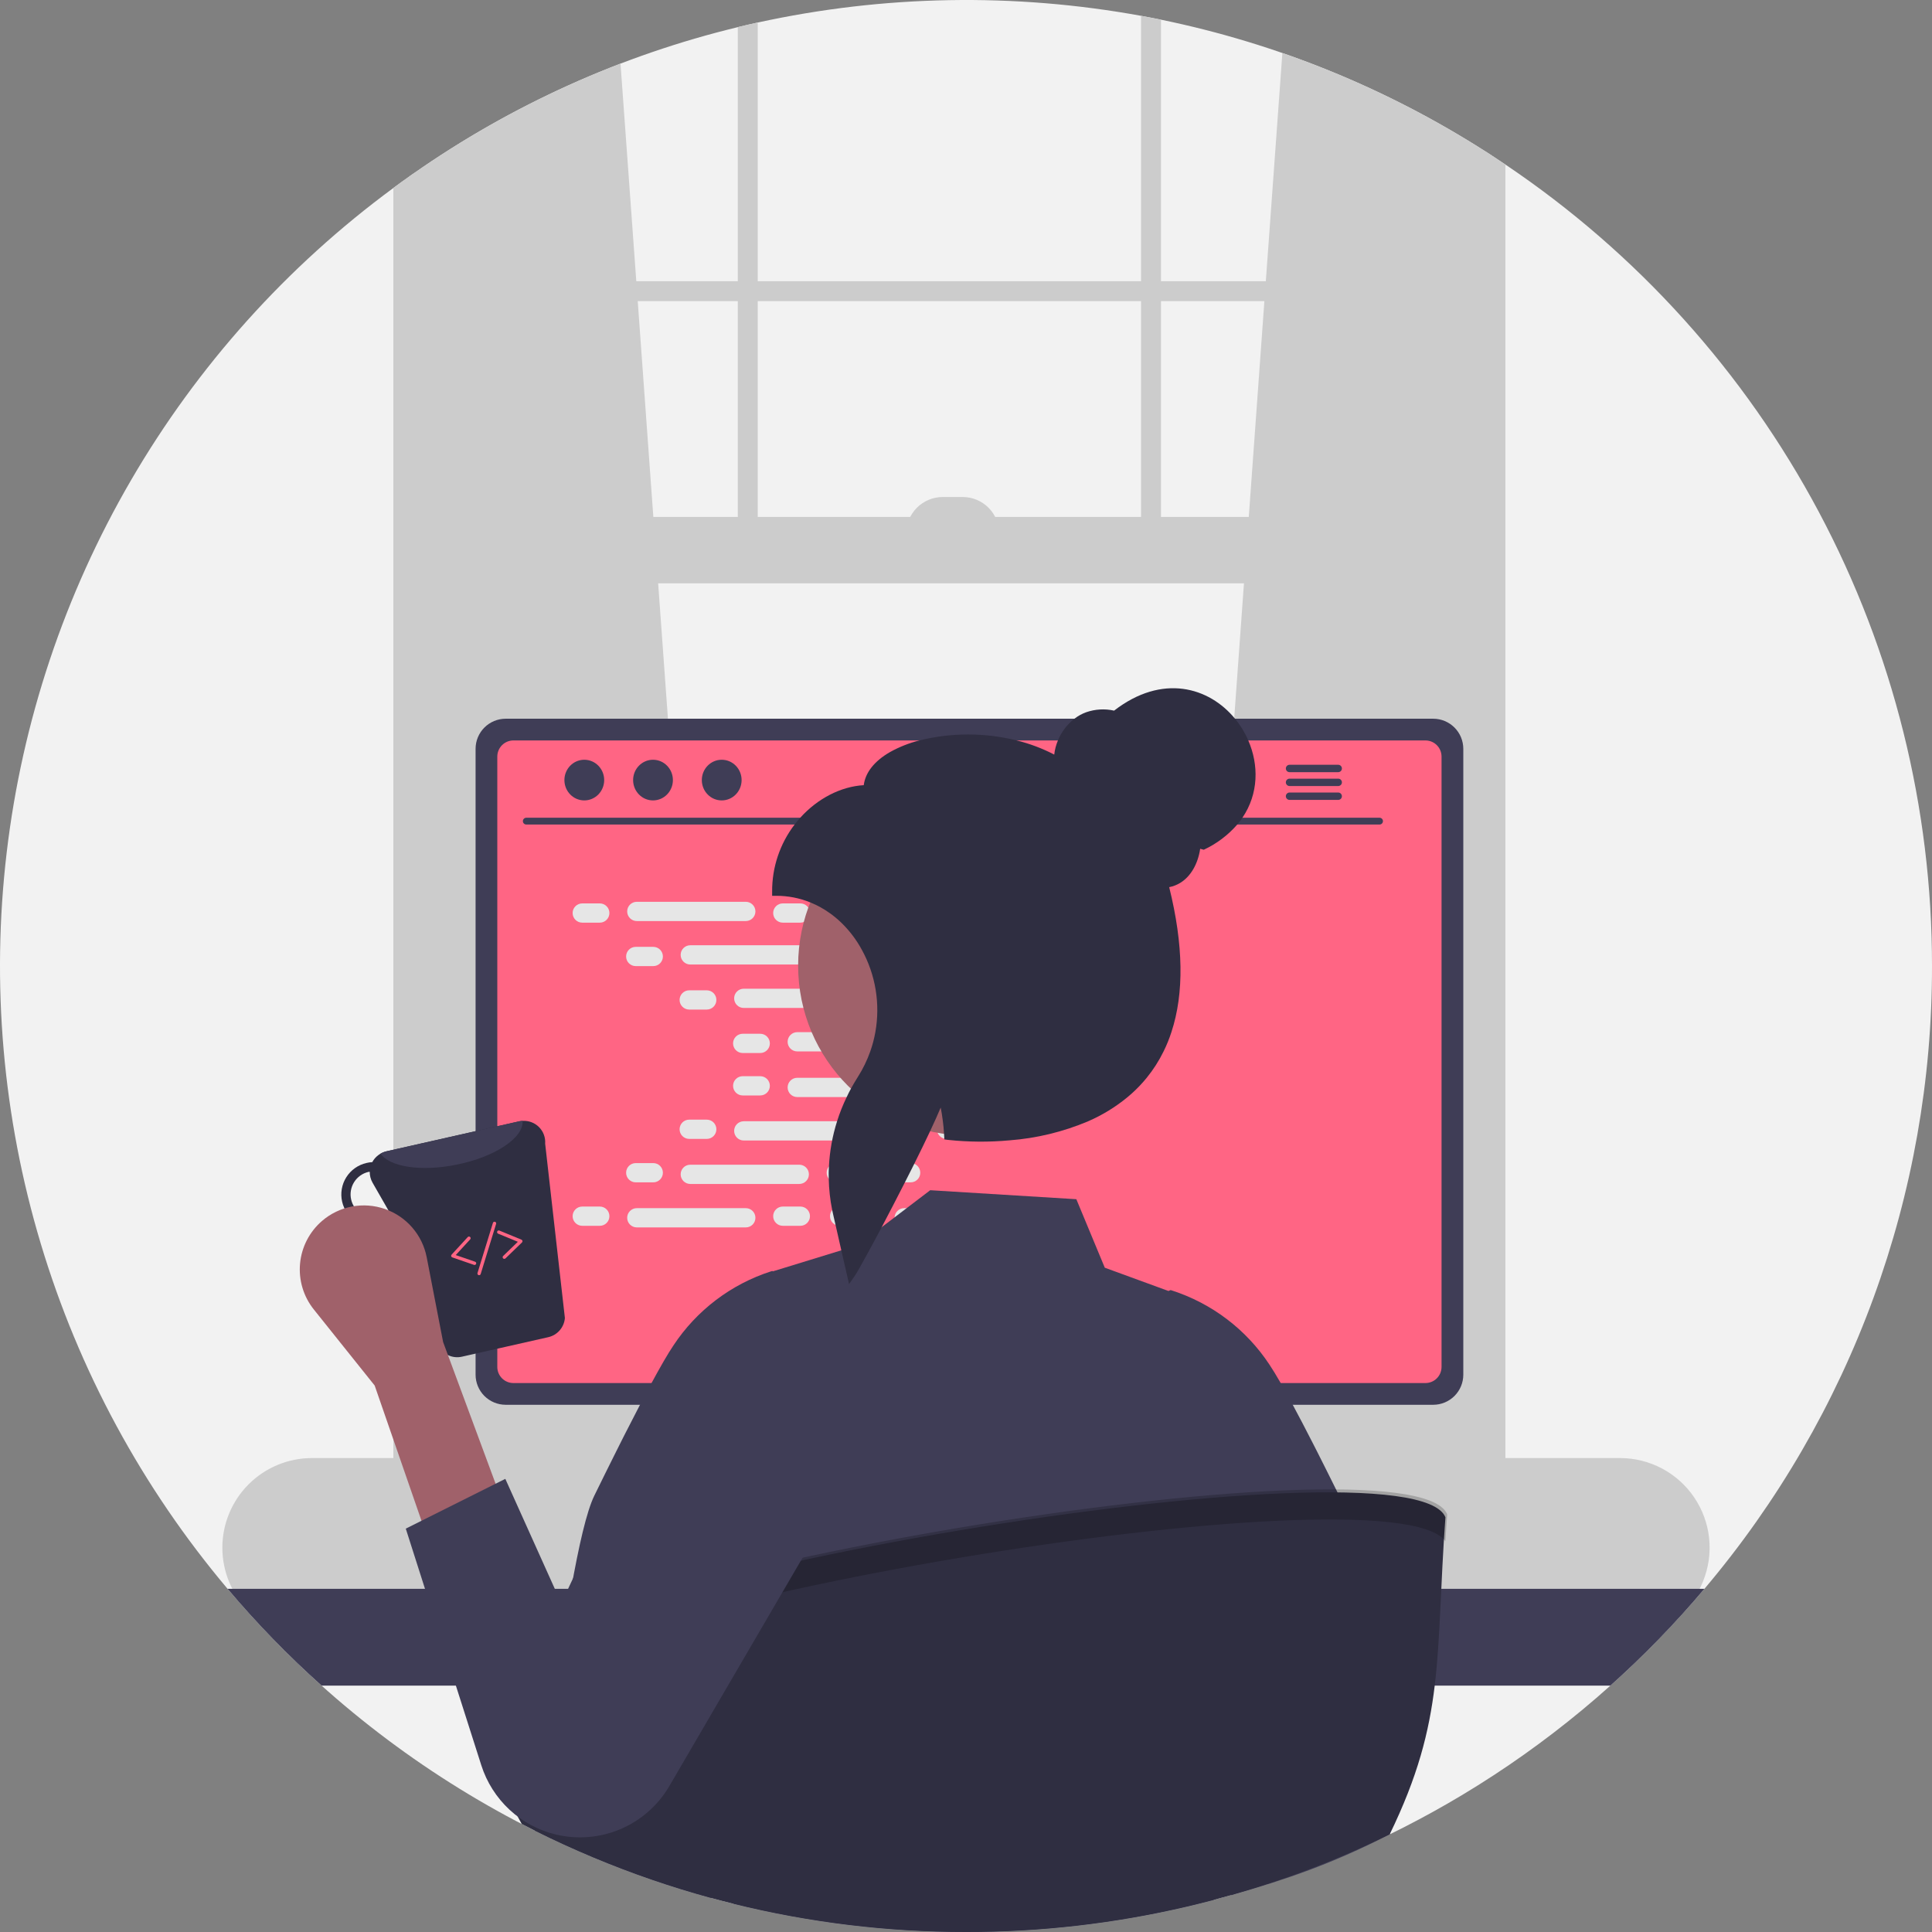 <svg width="507" height="507" viewBox="0 0 507 507" fill="none" xmlns="http://www.w3.org/2000/svg">
<rect x="0" y="0" width="507" height="507" fill="#808080" stroke="none"/>
<g clip-path="url(#clip0_268_621)">
<path d="M507 253.5C507.088 313.339 485.922 371.265 447.274 416.951C445.87 418.617 444.441 420.257 442.985 421.889C425.849 441.16 405.889 457.719 383.785 471.001C378.715 474.045 373.534 476.913 368.242 479.606C367.707 479.878 367.163 480.15 366.628 480.413C365.987 480.738 365.338 481.054 364.689 481.369C351.297 487.924 337.348 493.273 323.006 497.351C321.515 497.772 320.021 498.182 318.524 498.579C299.658 503.571 280.279 506.364 260.772 506.904C259.754 506.93 258.754 506.948 257.789 506.965C257.447 506.974 257.114 506.983 256.781 506.983C255.684 506.991 254.596 507 253.5 507C232.943 507.015 212.46 504.532 192.502 499.606C190.502 499.114 188.511 498.597 186.529 498.053C176.087 495.202 165.84 491.677 155.854 487.501C150.591 485.308 145.422 482.942 140.346 480.405C139.197 479.826 138.048 479.247 136.916 478.65C136.434 478.413 135.96 478.159 135.486 477.913C108.433 463.635 84.173 444.6 63.866 421.722C62.463 420.152 61.086 418.556 59.726 416.951C37.352 390.423 20.662 359.584 10.691 326.344C0.719 293.104 -2.322 258.171 1.756 223.708C5.834 189.245 16.944 155.987 34.398 125.992C51.851 95.997 75.277 69.905 103.224 49.332C104.663 48.27 106.11 47.218 107.575 46.191C107.865 45.99 108.154 45.788 108.444 45.586C134.182 27.557 163.072 14.511 193.616 7.123C195.353 6.693 197.09 6.289 198.844 5.912C231.928 -1.325 266.12 -1.924 299.437 4.149C301.183 4.474 302.928 4.807 304.665 5.166C334.936 11.376 363.807 23.099 389.837 39.753C390.416 40.121 390.995 40.49 391.574 40.876C392.741 41.63 393.907 42.402 395.056 43.183C429.538 66.365 457.786 97.675 477.308 134.353C496.831 171.032 507.028 211.95 507 253.5Z" fill="#F2F2F2"/>
<path d="M189.467 384.645L108.444 391.837L107.575 391.916V46.191C107.865 45.99 108.154 45.788 108.444 45.586C125.33 33.775 143.596 24.072 162.836 16.692L166.977 73.796L167.354 79.024L171.45 135.653L172.713 153.074L189.318 382.627L189.467 384.645Z" fill="#CCCCCC"/>
<path d="M389.837 39.753C390.416 40.121 390.995 40.49 391.574 40.876V391.916L389.837 391.758L309.691 384.645L309.84 382.627L326.445 153.074L327.708 135.653L331.804 79.023L332.182 73.796L336.523 13.912C355.248 20.402 373.142 29.076 389.837 39.753Z" fill="#CCCCCC"/>
<path d="M389.837 39.753V396.706C389.837 403.556 385.118 409.126 379.311 409.126H118.97C114.163 409.126 110.084 405.302 108.847 400.083C108.577 398.977 108.442 397.843 108.444 396.706V45.586C108.154 45.788 107.865 45.99 107.575 46.191C106.11 47.218 104.663 48.27 103.224 49.332V396.706C103.147 401.909 105.09 406.94 108.645 410.74C110.51 412.693 112.868 414.106 115.47 414.828C116.61 415.138 117.787 415.294 118.97 415.293H379.311C380.496 415.294 381.676 415.137 382.82 414.828C389.82 412.942 395.056 405.539 395.056 396.706V43.183C393.907 42.402 392.741 41.63 391.574 40.876C390.995 40.49 390.416 40.121 389.837 39.753Z" fill="#CCCCCC"/>
<path d="M392.449 73.799H105.834V79.026H392.449V73.799Z" fill="#CCCCCC"/>
<path d="M193.616 7.123C195.353 6.693 197.09 6.289 198.844 5.912V147.846H193.616V7.123Z" fill="#CCCCCC"/>
<path d="M299.437 4.149C301.183 4.473 302.928 4.807 304.665 5.166V147.846H299.437V4.149Z" fill="#CCCCCC"/>
<path d="M425.117 382.627H81.874C75.635 382.627 69.651 385.106 65.239 389.518C60.827 393.93 58.349 399.913 58.349 406.153C58.349 412.392 60.827 418.376 65.239 422.788C69.651 427.2 75.635 429.678 81.874 429.678H425.117C428.458 429.679 431.76 428.966 434.804 427.588C437.848 426.21 440.562 424.198 442.765 421.687C443.763 420.552 444.65 419.324 445.414 418.021C446.006 417.021 446.52 415.977 446.949 414.898C448.382 411.329 448.918 407.463 448.509 403.639C448.1 399.815 446.76 396.149 444.604 392.964C442.449 389.778 439.546 387.17 436.148 385.368C432.751 383.566 428.963 382.625 425.117 382.627Z" fill="#CCCCCC"/>
<path d="M392.449 135.652H107.577V153.076H392.449V135.652Z" fill="#CCCCCC"/>
<path d="M247.399 130.425H252.626C253.885 130.425 255.131 130.673 256.294 131.155C257.456 131.636 258.513 132.342 259.402 133.232C260.292 134.122 260.998 135.178 261.48 136.341C261.961 137.504 262.209 138.75 262.209 140.008H237.816C237.816 137.467 238.826 135.029 240.623 133.232C242.42 131.435 244.858 130.425 247.399 130.425H247.399Z" fill="#CCCCCC"/>
<path d="M447.274 416.95C439.654 425.98 431.412 434.465 422.608 442.344H84.392C75.588 434.465 67.346 425.98 59.726 416.95H447.274Z" fill="#3F3D56"/>
<path d="M281.815 328.997H224.869C224.563 328.994 224.257 329.042 223.966 329.138C223.348 329.329 222.807 329.713 222.423 330.234C222.04 330.755 221.833 331.385 221.834 332.032V421.994H284.859V332.032C284.858 331.633 284.779 331.238 284.626 330.869C284.473 330.501 284.248 330.166 283.966 329.884C283.683 329.602 283.348 329.379 282.978 329.227C282.609 329.075 282.214 328.997 281.815 328.997ZM260.263 373.382C260.265 374.841 259.784 376.26 258.895 377.417C258.046 378.54 256.866 379.368 255.522 379.785C254.178 380.202 252.737 380.186 251.402 379.74C250.067 379.295 248.905 378.441 248.081 377.301C247.257 376.16 246.811 374.789 246.807 373.382V362.944C246.824 361.17 247.54 359.475 248.8 358.227C250.06 356.978 251.761 356.278 253.535 356.278C255.309 356.278 257.011 356.978 258.27 358.227C259.53 359.475 260.246 361.17 260.263 362.944V373.382Z" fill="#2F2E41"/>
<path d="M221.641 419.117V427.792C221.641 428.242 221.819 428.674 222.137 428.993C222.454 429.312 222.885 429.492 223.334 429.494H283.359C283.808 429.49 284.238 429.31 284.555 428.991C284.872 428.672 285.05 428.242 285.052 427.792V419.117H221.641Z" fill="#3F3D56"/>
<path d="M376.11 188.607H132.697C130.606 188.61 128.601 189.441 127.121 190.92C125.641 192.398 124.808 194.402 124.803 196.493V360.751C124.804 362.844 125.637 364.851 127.117 366.331C128.597 367.811 130.604 368.643 132.697 368.645H376.11C378.203 368.643 380.21 367.811 381.69 366.331C383.17 364.851 384.003 362.844 384.004 360.751V196.493C383.999 194.402 383.166 192.398 381.686 190.92C380.206 189.441 378.201 188.61 376.11 188.607Z" fill="#3F3D56"/>
<path d="M374.075 194.309H134.723C133.604 194.312 132.531 194.758 131.74 195.551C130.949 196.343 130.504 197.417 130.504 198.537V358.725C130.506 359.843 130.951 360.915 131.742 361.706C132.533 362.497 133.605 362.942 134.723 362.944H374.075C375.193 362.942 376.265 362.497 377.056 361.706C377.847 360.915 378.292 359.843 378.294 358.725V198.537C378.294 197.417 377.85 196.343 377.059 195.551C376.268 194.758 375.195 194.312 374.075 194.309Z" fill="#FF6584"/>
<path d="M330.024 429.354L327.813 418.854C327.722 418.426 327.524 418.027 327.239 417.695C326.954 417.362 326.591 417.107 326.182 416.951C325.885 416.834 325.57 416.775 325.252 416.775H187.265C186.947 416.775 186.632 416.834 186.336 416.951C185.926 417.107 185.563 417.362 185.278 417.695C184.993 418.027 184.796 418.426 184.704 418.854L182.494 429.354C182.414 429.735 182.42 430.129 182.511 430.507C182.603 430.886 182.778 431.239 183.023 431.542C183.268 431.844 183.578 432.088 183.93 432.256C184.281 432.424 184.665 432.511 185.055 432.511H327.454C327.844 432.513 328.23 432.427 328.583 432.258C328.935 432.09 329.245 431.843 329.489 431.538C329.734 431.236 329.91 430.884 330.002 430.506C330.095 430.128 330.102 429.735 330.024 429.354Z" fill="#2F2E41"/>
<path d="M192.234 418.666H188.705C188.469 418.666 188.277 418.858 188.277 419.094V420.869C188.277 421.106 188.469 421.297 188.705 421.297H192.234C192.471 421.297 192.663 421.106 192.663 420.869V419.094C192.663 418.858 192.471 418.666 192.234 418.666Z" fill="#3F3D56"/>
<path d="M201.006 418.666H197.477C197.24 418.666 197.048 418.858 197.048 419.094V420.869C197.048 421.106 197.24 421.297 197.477 421.297H201.006C201.243 421.297 201.434 421.106 201.434 420.869V419.094C201.434 418.858 201.243 418.666 201.006 418.666Z" fill="#3F3D56"/>
<path d="M209.778 418.666H206.248C206.012 418.666 205.82 418.858 205.82 419.094V420.869C205.82 421.106 206.012 421.297 206.248 421.297H209.778C210.014 421.297 210.206 421.106 210.206 420.869V419.094C210.206 418.858 210.014 418.666 209.778 418.666Z" fill="#3F3D56"/>
<path d="M218.549 418.666H215.02C214.783 418.666 214.592 418.858 214.592 419.094V420.869C214.592 421.106 214.783 421.297 215.02 421.297H218.549C218.786 421.297 218.978 421.106 218.978 420.869V419.094C218.978 418.858 218.786 418.666 218.549 418.666Z" fill="#3F3D56"/>
<path d="M227.321 418.666H223.792C223.555 418.666 223.363 418.858 223.363 419.094V420.869C223.363 421.106 223.555 421.297 223.792 421.297H227.321C227.557 421.297 227.749 421.106 227.749 420.869V419.094C227.749 418.858 227.557 418.666 227.321 418.666Z" fill="#3F3D56"/>
<path d="M236.093 418.666H232.563C232.327 418.666 232.135 418.858 232.135 419.094V420.869C232.135 421.106 232.327 421.297 232.563 421.297H236.093C236.329 421.297 236.521 421.106 236.521 420.869V419.094C236.521 418.858 236.329 418.666 236.093 418.666Z" fill="#3F3D56"/>
<path d="M244.864 418.666H241.335C241.098 418.666 240.907 418.858 240.907 419.094V420.869C240.907 421.106 241.098 421.297 241.335 421.297H244.864C245.101 421.297 245.292 421.106 245.292 420.869V419.094C245.292 418.858 245.101 418.666 244.864 418.666Z" fill="#3F3D56"/>
<path d="M253.636 418.666H250.106C249.87 418.666 249.678 418.858 249.678 419.094V420.869C249.678 421.106 249.87 421.297 250.106 421.297H253.636C253.872 421.297 254.064 421.106 254.064 420.869V419.094C254.064 418.858 253.872 418.666 253.636 418.666Z" fill="#3F3D56"/>
<path d="M262.407 418.666H258.878C258.642 418.666 258.45 418.858 258.45 419.094V420.869C258.45 421.106 258.642 421.297 258.878 421.297H262.407C262.644 421.297 262.836 421.106 262.836 420.869V419.094C262.836 418.858 262.644 418.666 262.407 418.666Z" fill="#3F3D56"/>
<path d="M271.179 418.666H267.65C267.413 418.666 267.221 418.858 267.221 419.094V420.869C267.221 421.106 267.413 421.297 267.65 421.297H271.179C271.416 421.297 271.607 421.106 271.607 420.869V419.094C271.607 418.858 271.416 418.666 271.179 418.666Z" fill="#3F3D56"/>
<path d="M279.951 418.666H276.421C276.185 418.666 275.993 418.858 275.993 419.094V420.869C275.993 421.106 276.185 421.297 276.421 421.297H279.951C280.187 421.297 280.379 421.106 280.379 420.869V419.094C280.379 418.858 280.187 418.666 279.951 418.666Z" fill="#3F3D56"/>
<path d="M288.722 418.666H285.193C284.956 418.666 284.765 418.858 284.765 419.094V420.869C284.765 421.106 284.956 421.297 285.193 421.297H288.722C288.959 421.297 289.151 421.106 289.151 420.869V419.094C289.151 418.858 288.959 418.666 288.722 418.666Z" fill="#3F3D56"/>
<path d="M297.494 418.666H293.965C293.728 418.666 293.536 418.858 293.536 419.094V420.869C293.536 421.106 293.728 421.297 293.965 421.297H297.494C297.73 421.297 297.922 421.106 297.922 420.869V419.094C297.922 418.858 297.73 418.666 297.494 418.666Z" fill="#3F3D56"/>
<path d="M306.266 418.666H302.736C302.5 418.666 302.308 418.858 302.308 419.094V420.869C302.308 421.106 302.5 421.297 302.736 421.297H306.266C306.502 421.297 306.694 421.106 306.694 420.869V419.094C306.694 418.858 306.502 418.666 306.266 418.666Z" fill="#3F3D56"/>
<path d="M315.037 418.666H311.508C311.271 418.666 311.08 418.858 311.08 419.094V420.869C311.08 421.106 311.271 421.297 311.508 421.297H315.037C315.274 421.297 315.465 421.106 315.465 420.869V419.094C315.465 418.858 315.274 418.666 315.037 418.666Z" fill="#3F3D56"/>
<path d="M323.809 418.666H320.279C320.043 418.666 319.851 418.858 319.851 419.094V420.869C319.851 421.106 320.043 421.297 320.279 421.297H323.809C324.045 421.297 324.237 421.106 324.237 420.869V419.094C324.237 418.858 324.045 418.666 323.809 418.666Z" fill="#3F3D56"/>
<path d="M192.131 423.052H188.601C188.365 423.052 188.173 423.243 188.173 423.48V425.255C188.173 425.492 188.365 425.683 188.601 425.683H192.131C192.367 425.683 192.559 425.492 192.559 425.255V423.48C192.559 423.243 192.367 423.052 192.131 423.052Z" fill="#3F3D56"/>
<path d="M200.902 423.052H197.373C197.137 423.052 196.945 423.243 196.945 423.48V425.255C196.945 425.492 197.137 425.683 197.373 425.683H200.902C201.139 425.683 201.331 425.492 201.331 425.255V423.48C201.331 423.243 201.139 423.052 200.902 423.052Z" fill="#3F3D56"/>
<path d="M209.674 423.052H206.145C205.908 423.052 205.716 423.243 205.716 423.48V425.255C205.716 425.492 205.908 425.683 206.145 425.683H209.674C209.911 425.683 210.102 425.492 210.102 425.255V423.48C210.102 423.243 209.911 423.052 209.674 423.052Z" fill="#3F3D56"/>
<path d="M218.446 423.052H214.916C214.68 423.052 214.488 423.243 214.488 423.48V425.255C214.488 425.492 214.68 425.683 214.916 425.683H218.446C218.682 425.683 218.874 425.492 218.874 425.255V423.48C218.874 423.243 218.682 423.052 218.446 423.052Z" fill="#3F3D56"/>
<path d="M227.217 423.052H223.688C223.451 423.052 223.26 423.243 223.26 423.48V425.255C223.26 425.492 223.451 425.683 223.688 425.683H227.217C227.454 425.683 227.646 425.492 227.646 425.255V423.48C227.646 423.243 227.454 423.052 227.217 423.052Z" fill="#3F3D56"/>
<path d="M235.989 423.052H232.46C232.223 423.052 232.031 423.243 232.031 423.48V425.255C232.031 425.492 232.223 425.683 232.46 425.683H235.989C236.225 425.683 236.417 425.492 236.417 425.255V423.48C236.417 423.243 236.225 423.052 235.989 423.052Z" fill="#3F3D56"/>
<path d="M244.761 423.052H241.231C240.995 423.052 240.803 423.243 240.803 423.48V425.255C240.803 425.492 240.995 425.683 241.231 425.683H244.761C244.997 425.683 245.189 425.492 245.189 425.255V423.48C245.189 423.243 244.997 423.052 244.761 423.052Z" fill="#3F3D56"/>
<path d="M253.532 423.052H250.003C249.766 423.052 249.575 423.243 249.575 423.48V425.255C249.575 425.492 249.766 425.683 250.003 425.683H253.532C253.769 425.683 253.96 425.492 253.96 425.255V423.48C253.96 423.243 253.769 423.052 253.532 423.052Z" fill="#3F3D56"/>
<path d="M262.304 423.052H258.774C258.538 423.052 258.346 423.243 258.346 423.48V425.255C258.346 425.492 258.538 425.683 258.774 425.683H262.304C262.54 425.683 262.732 425.492 262.732 425.255V423.48C262.732 423.243 262.54 423.052 262.304 423.052Z" fill="#3F3D56"/>
<path d="M271.075 423.052H267.546C267.31 423.052 267.118 423.243 267.118 423.48V425.255C267.118 425.492 267.31 425.683 267.546 425.683H271.075C271.312 425.683 271.504 425.492 271.504 425.255V423.48C271.504 423.243 271.312 423.052 271.075 423.052Z" fill="#3F3D56"/>
<path d="M279.847 423.052H276.318C276.081 423.052 275.889 423.243 275.889 423.48V425.255C275.889 425.492 276.081 425.683 276.318 425.683H279.847C280.084 425.683 280.275 425.492 280.275 425.255V423.48C280.275 423.243 280.084 423.052 279.847 423.052Z" fill="#3F3D56"/>
<path d="M288.619 423.052H285.089C284.853 423.052 284.661 423.243 284.661 423.48V425.255C284.661 425.492 284.853 425.683 285.089 425.683H288.619C288.855 425.683 289.047 425.492 289.047 425.255V423.48C289.047 423.243 288.855 423.052 288.619 423.052Z" fill="#3F3D56"/>
<path d="M297.39 423.052H293.861C293.624 423.052 293.433 423.243 293.433 423.48V425.255C293.433 425.492 293.624 425.683 293.861 425.683H297.39C297.627 425.683 297.819 425.492 297.819 425.255V423.48C297.819 423.243 297.627 423.052 297.39 423.052Z" fill="#3F3D56"/>
<path d="M306.162 423.052H302.633C302.396 423.052 302.204 423.243 302.204 423.48V425.255C302.204 425.492 302.396 425.683 302.633 425.683H306.162C306.398 425.683 306.59 425.492 306.59 425.255V423.48C306.59 423.243 306.398 423.052 306.162 423.052Z" fill="#3F3D56"/>
<path d="M314.934 423.052H311.404C311.168 423.052 310.976 423.243 310.976 423.48V425.255C310.976 425.492 311.168 425.683 311.404 425.683H314.934C315.17 425.683 315.362 425.492 315.362 425.255V423.48C315.362 423.243 315.17 423.052 314.934 423.052Z" fill="#3F3D56"/>
<path d="M323.705 423.052H320.176C319.939 423.052 319.748 423.243 319.748 423.48V425.255C319.748 425.492 319.939 425.683 320.176 425.683H323.705C323.942 425.683 324.133 425.492 324.133 425.255V423.48C324.133 423.243 323.942 423.052 323.705 423.052Z" fill="#3F3D56"/>
<path d="M264.935 428.315H230.705C230.469 428.315 230.277 428.507 230.277 428.743V430.518C230.277 430.755 230.469 430.946 230.705 430.946H264.935C265.172 430.946 265.363 430.755 265.363 430.518V428.743C265.363 428.507 265.172 428.315 264.935 428.315Z" fill="#3F3D56"/>
<path d="M362.047 216.375H138.087C137.854 216.37 137.633 216.274 137.47 216.108C137.307 215.941 137.216 215.718 137.216 215.485C137.216 215.252 137.307 215.028 137.47 214.862C137.633 214.695 137.854 214.599 138.087 214.594H362.047C362.28 214.599 362.502 214.695 362.664 214.862C362.827 215.028 362.918 215.252 362.918 215.485C362.918 215.718 362.827 215.941 362.664 216.108C362.502 216.274 362.28 216.37 362.047 216.375Z" fill="#3F3D56"/>
<path d="M153.332 210.047C156.215 210.047 158.552 207.658 158.552 204.711C158.552 201.764 156.215 199.375 153.332 199.375C150.45 199.375 148.113 201.764 148.113 204.711C148.113 207.658 150.45 210.047 153.332 210.047Z" fill="#3F3D56"/>
<path d="M171.363 210.047C174.246 210.047 176.583 207.658 176.583 204.711C176.583 201.764 174.246 199.375 171.363 199.375C168.481 199.375 166.144 201.764 166.144 204.711C166.144 207.658 168.481 210.047 171.363 210.047Z" fill="#3F3D56"/>
<path d="M189.394 210.047C192.277 210.047 194.614 207.658 194.614 204.711C194.614 201.764 192.277 199.375 189.394 199.375C186.512 199.375 184.175 201.764 184.175 204.711C184.175 207.658 186.512 210.047 189.394 210.047Z" fill="#3F3D56"/>
<path d="M351.19 200.695H338.383C338.13 200.701 337.889 200.805 337.712 200.987C337.535 201.168 337.436 201.411 337.436 201.664C337.436 201.917 337.535 202.16 337.712 202.342C337.889 202.523 338.13 202.627 338.383 202.633H351.19C351.444 202.63 351.687 202.526 351.866 202.345C352.045 202.163 352.145 201.919 352.145 201.664C352.145 201.409 352.045 201.165 351.866 200.984C351.687 200.802 351.444 200.698 351.19 200.695Z" fill="#3F3D56"/>
<path d="M351.19 204.335H338.383C338.13 204.341 337.889 204.445 337.711 204.626C337.534 204.807 337.435 205.051 337.435 205.304C337.435 205.558 337.534 205.801 337.711 205.982C337.889 206.163 338.13 206.268 338.383 206.273H351.19C351.445 206.27 351.688 206.167 351.867 205.985C352.047 205.804 352.147 205.559 352.147 205.304C352.147 205.049 352.047 204.804 351.867 204.623C351.688 204.441 351.445 204.338 351.19 204.335Z" fill="#3F3D56"/>
<path d="M351.19 207.975H338.383C338.13 207.981 337.889 208.086 337.712 208.267C337.535 208.448 337.436 208.691 337.436 208.945C337.436 209.198 337.535 209.441 337.712 209.622C337.889 209.803 338.13 209.908 338.383 209.914H351.19C351.444 209.91 351.687 209.807 351.866 209.625C352.045 209.444 352.145 209.199 352.145 208.945C352.145 208.69 352.045 208.445 351.866 208.264C351.687 208.083 351.444 207.979 351.19 207.975Z" fill="#3F3D56"/>
<path d="M157.398 237.074H152.797C151.401 237.074 150.27 238.205 150.27 239.6C150.27 240.995 151.401 242.126 152.797 242.126H157.398C158.793 242.126 159.924 240.995 159.924 239.6C159.924 238.205 158.793 237.074 157.398 237.074Z" fill="#E6E6E6"/>
<path d="M210.028 237.074H205.426C204.031 237.074 202.9 238.205 202.9 239.6C202.9 240.995 204.031 242.126 205.426 242.126H210.028C211.423 242.126 212.554 240.995 212.554 239.6C212.554 238.205 211.423 237.074 210.028 237.074Z" fill="#E6E6E6"/>
<path d="M224.94 237.074H220.338C218.943 237.074 217.812 238.205 217.812 239.6C217.812 240.995 218.943 242.126 220.338 242.126H224.94C226.335 242.126 227.466 240.995 227.466 239.6C227.466 238.205 226.335 237.074 224.94 237.074Z" fill="#E6E6E6"/>
<path d="M195.713 236.652H167.112C165.717 236.652 164.586 237.783 164.586 239.179C164.586 240.574 165.717 241.705 167.112 241.705H195.713C197.108 241.705 198.239 240.574 198.239 239.179C198.239 237.783 197.108 236.652 195.713 236.652Z" fill="#E6E6E6"/>
<path d="M265.886 236.652H237.285C235.89 236.652 234.759 237.783 234.759 239.179C234.759 240.574 235.89 241.705 237.285 241.705H265.886C267.281 241.705 268.412 240.574 268.412 239.179C268.412 237.783 267.281 236.652 265.886 236.652Z" fill="#E6E6E6"/>
<path d="M171.433 248.477H166.831C165.436 248.477 164.305 249.608 164.305 251.003C164.305 252.398 165.436 253.529 166.831 253.529H171.433C172.828 253.529 173.959 252.398 173.959 251.003C173.959 249.608 172.828 248.477 171.433 248.477Z" fill="#E6E6E6"/>
<path d="M224.063 248.477H219.461C218.066 248.477 216.935 249.608 216.935 251.003C216.935 252.398 218.066 253.529 219.461 253.529H224.063C225.458 253.529 226.589 252.398 226.589 251.003C226.589 249.608 225.458 248.477 224.063 248.477Z" fill="#E6E6E6"/>
<path d="M238.974 248.477H234.373C232.977 248.477 231.846 249.608 231.846 251.003C231.846 252.398 232.977 253.529 234.373 253.529H238.974C240.37 253.529 241.501 252.398 241.501 251.003C241.501 249.608 240.37 248.477 238.974 248.477Z" fill="#E6E6E6"/>
<path d="M209.747 248.056H181.147C179.751 248.056 178.62 249.187 178.62 250.582C178.62 251.977 179.751 253.108 181.147 253.108H209.747C211.142 253.108 212.273 251.977 212.273 250.582C212.273 249.187 211.142 248.056 209.747 248.056Z" fill="#E6E6E6"/>
<path d="M279.92 248.056H251.32C249.924 248.056 248.793 249.187 248.793 250.582C248.793 251.977 249.924 253.108 251.32 253.108H279.92C281.315 253.108 282.446 251.977 282.446 250.582C282.446 249.187 281.315 248.056 279.92 248.056Z" fill="#E6E6E6"/>
<path d="M185.467 259.88H180.866C179.471 259.88 178.34 261.011 178.34 262.406C178.34 263.801 179.471 264.932 180.866 264.932H185.467C186.863 264.932 187.994 263.801 187.994 262.406C187.994 261.011 186.863 259.88 185.467 259.88Z" fill="#E6E6E6"/>
<path d="M238.097 259.88H233.495C232.1 259.88 230.969 261.011 230.969 262.406C230.969 263.801 232.1 264.932 233.495 264.932H238.097C239.492 264.932 240.623 263.801 240.623 262.406C240.623 261.011 239.492 259.88 238.097 259.88Z" fill="#E6E6E6"/>
<path d="M253.009 259.88H248.407C247.012 259.88 245.881 261.011 245.881 262.406C245.881 263.801 247.012 264.932 248.407 264.932H253.009C254.404 264.932 255.535 263.801 255.535 262.406C255.535 261.011 254.404 259.88 253.009 259.88Z" fill="#E6E6E6"/>
<path d="M223.782 259.459H195.181C193.786 259.459 192.655 260.59 192.655 261.985C192.655 263.38 193.786 264.511 195.181 264.511H223.782C225.177 264.511 226.308 263.38 226.308 261.985C226.308 260.59 225.177 259.459 223.782 259.459Z" fill="#E6E6E6"/>
<path d="M293.955 259.459H265.354C263.959 259.459 262.828 260.59 262.828 261.985C262.828 263.38 263.959 264.511 265.354 264.511H293.955C295.35 264.511 296.481 263.38 296.481 261.985C296.481 260.59 295.35 259.459 293.955 259.459Z" fill="#E6E6E6"/>
<path d="M199.502 271.283H194.9C193.505 271.283 192.374 272.414 192.374 273.809C192.374 275.204 193.505 276.335 194.9 276.335H199.502C200.897 276.335 202.028 275.204 202.028 273.809C202.028 272.414 200.897 271.283 199.502 271.283Z" fill="#E6E6E6"/>
<path d="M252.132 271.283H247.53C246.135 271.283 245.004 272.414 245.004 273.809C245.004 275.204 246.135 276.335 247.53 276.335H252.132C253.527 276.335 254.658 275.204 254.658 273.809C254.658 272.414 253.527 271.283 252.132 271.283Z" fill="#E6E6E6"/>
<path d="M267.044 271.283H262.442C261.047 271.283 259.916 272.414 259.916 273.809C259.916 275.204 261.047 276.335 262.442 276.335H267.044C268.439 276.335 269.57 275.204 269.57 273.809C269.57 272.414 268.439 271.283 267.044 271.283Z" fill="#E6E6E6"/>
<path d="M237.816 270.862H209.216C207.821 270.862 206.69 271.993 206.69 273.388C206.69 274.783 207.821 275.914 209.216 275.914H237.816C239.212 275.914 240.343 274.783 240.343 273.388C240.343 271.993 239.212 270.862 237.816 270.862Z" fill="#E6E6E6"/>
<path d="M210.028 316.626H205.426C204.031 316.626 202.9 317.757 202.9 319.153C202.9 320.548 204.031 321.679 205.426 321.679H210.028C211.423 321.679 212.554 320.548 212.554 319.153C212.554 317.757 211.423 316.626 210.028 316.626Z" fill="#E6E6E6"/>
<path d="M224.94 316.626H220.338C218.943 316.626 217.812 317.757 217.812 319.153C217.812 320.548 218.943 321.679 220.338 321.679H224.94C226.335 321.679 227.466 320.548 227.466 319.153C227.466 317.757 226.335 316.626 224.94 316.626Z" fill="#E6E6E6"/>
<path d="M265.886 317.048H237.285C235.89 317.048 234.759 318.179 234.759 319.574C234.759 320.969 235.89 322.1 237.285 322.1H265.886C267.281 322.1 268.412 320.969 268.412 319.574C268.412 318.179 267.281 317.048 265.886 317.048Z" fill="#E6E6E6"/>
<path d="M157.398 316.626H152.797C151.401 316.626 150.27 317.757 150.27 319.153C150.27 320.548 151.401 321.679 152.797 321.679H157.398C158.793 321.679 159.924 320.548 159.924 319.153C159.924 317.757 158.793 316.626 157.398 316.626Z" fill="#E6E6E6"/>
<path d="M195.713 317.048H167.112C165.717 317.048 164.586 318.179 164.586 319.574C164.586 320.969 165.717 322.1 167.112 322.1H195.713C197.108 322.1 198.239 320.969 198.239 319.574C198.239 318.179 197.108 317.048 195.713 317.048Z" fill="#E6E6E6"/>
<path d="M171.433 305.223H166.831C165.436 305.223 164.305 306.354 164.305 307.75C164.305 309.145 165.436 310.276 166.831 310.276H171.433C172.828 310.276 173.959 309.145 173.959 307.75C173.959 306.354 172.828 305.223 171.433 305.223Z" fill="#E6E6E6"/>
<path d="M224.063 305.223H219.461C218.066 305.223 216.935 306.354 216.935 307.75C216.935 309.145 218.066 310.276 219.461 310.276H224.063C225.458 310.276 226.589 309.145 226.589 307.75C226.589 306.354 225.458 305.223 224.063 305.223Z" fill="#E6E6E6"/>
<path d="M238.974 305.223H234.373C232.977 305.223 231.846 306.354 231.846 307.75C231.846 309.145 232.977 310.276 234.373 310.276H238.974C240.37 310.276 241.501 309.145 241.501 307.75C241.501 306.354 240.37 305.223 238.974 305.223Z" fill="#E6E6E6"/>
<path d="M209.747 305.645H181.147C179.751 305.645 178.62 306.776 178.62 308.171C178.62 309.566 179.751 310.697 181.147 310.697H209.747C211.142 310.697 212.273 309.566 212.273 308.171C212.273 306.776 211.142 305.645 209.747 305.645Z" fill="#E6E6E6"/>
<path d="M185.467 293.82H180.866C179.471 293.82 178.34 294.951 178.34 296.347C178.34 297.742 179.471 298.873 180.866 298.873H185.467C186.863 298.873 187.994 297.742 187.994 296.347C187.994 294.951 186.863 293.82 185.467 293.82Z" fill="#E6E6E6"/>
<path d="M238.097 293.82H233.495C232.1 293.82 230.969 294.951 230.969 296.347C230.969 297.742 232.1 298.873 233.495 298.873H238.097C239.492 298.873 240.623 297.742 240.623 296.347C240.623 294.951 239.492 293.82 238.097 293.82Z" fill="#E6E6E6"/>
<path d="M253.009 293.82H248.407C247.012 293.82 245.881 294.951 245.881 296.347C245.881 297.742 247.012 298.873 248.407 298.873H253.009C254.404 298.873 255.535 297.742 255.535 296.347C255.535 294.951 254.404 293.82 253.009 293.82Z" fill="#E6E6E6"/>
<path d="M223.782 294.241H195.181C193.786 294.241 192.655 295.372 192.655 296.768C192.655 298.163 193.786 299.294 195.181 299.294H223.782C225.177 299.294 226.308 298.163 226.308 296.768C226.308 295.372 225.177 294.241 223.782 294.241Z" fill="#E6E6E6"/>
<path d="M199.502 282.417H194.9C193.505 282.417 192.374 283.548 192.374 284.943C192.374 286.339 193.505 287.47 194.9 287.47H199.502C200.897 287.47 202.028 286.339 202.028 284.943C202.028 283.548 200.897 282.417 199.502 282.417Z" fill="#E6E6E6"/>
<path d="M252.132 282.417H247.53C246.135 282.417 245.004 283.548 245.004 284.943C245.004 286.339 246.135 287.47 247.53 287.47H252.132C253.527 287.47 254.658 286.339 254.658 284.943C254.658 283.548 253.527 282.417 252.132 282.417Z" fill="#E6E6E6"/>
<path d="M267.044 282.417H262.442C261.047 282.417 259.916 283.548 259.916 284.943C259.916 286.339 261.047 287.47 262.442 287.47H267.044C268.439 287.47 269.57 286.339 269.57 284.943C269.57 283.548 268.439 282.417 267.044 282.417Z" fill="#E6E6E6"/>
<path d="M237.816 282.838H209.216C207.821 282.838 206.69 283.969 206.69 285.365C206.69 286.76 207.821 287.891 209.216 287.891H237.816C239.212 287.891 240.343 286.76 240.343 285.365C240.343 283.969 239.212 282.838 237.816 282.838Z" fill="#E6E6E6"/>
<path d="M364.733 481.361C364.198 481.633 363.654 481.904 363.119 482.168C349.26 489.097 338.173 493.036 323.006 497.351C321.726 483.054 320.489 457.923 319.287 442.344C318.971 438.301 318.656 434.906 318.349 432.511C318.271 431.238 318.011 429.983 317.577 428.783L317.629 432.511L317.761 442.344L318.524 498.579C299.658 503.571 280.279 506.364 260.772 506.904C259.754 506.93 258.754 506.947 257.789 506.965C257.447 506.974 257.114 506.983 256.781 506.983C255.684 506.991 254.596 507 253.5 507C232.943 507.015 212.46 504.532 192.502 499.606C192.932 485.457 193.362 460.607 193.774 442.344C193.862 438.774 193.941 435.45 194.028 432.511C194.195 426.231 194.37 421.705 194.537 420.187C194.389 420.456 194.275 420.742 194.195 421.038C193.383 424.82 192.829 428.654 192.537 432.511C192.23 435.45 191.923 438.774 191.616 442.344C189.985 461.317 188.283 487.115 186.529 498.053C176.087 495.202 165.84 491.677 155.854 487.501C150.591 485.308 145.422 482.942 140.346 480.404C141.311 474.089 142.32 467.01 143.355 459.668C144.162 453.976 144.995 448.125 145.846 442.344C147.162 433.415 148.512 424.661 149.881 416.951C151.881 405.688 153.933 396.635 155.968 392.478C157.898 388.53 159.828 384.636 161.696 380.908C162.345 379.601 162.994 378.311 163.626 377.057C163.775 376.759 163.924 376.469 164.073 376.18C165.415 373.54 166.714 371.014 167.95 368.645C169.012 366.619 170.02 364.707 170.977 362.944C173.292 358.663 175.257 355.251 176.713 353.093C182.801 343.859 191.863 336.985 202.396 333.611L202.66 333.541L202.844 333.62L220.782 328.111L223.405 327.304L225.168 326.761L231.378 322.033L234.755 319.463L237.922 317.05L244.114 312.34L282.455 314.7L289.92 332.673L306.638 338.787L306.928 338.655L307.182 338.55L307.445 338.62C317.977 341.996 327.039 348.87 333.129 358.102C333.953 359.338 334.953 360.97 336.085 362.944C337.05 364.619 338.102 366.531 339.243 368.645C340.865 371.654 342.637 375.049 344.514 378.724C344.927 379.531 345.348 380.355 345.769 381.189C346.549 382.732 347.342 384.308 348.146 385.916C350.014 389.644 351.944 393.539 353.874 397.495C355.549 400.925 357.242 407.977 358.909 416.951C360.286 424.406 361.654 433.196 362.979 442.344C364.715 454.204 362.865 468.405 364.435 479.317C364.531 480.01 364.636 480.685 364.733 481.361Z" fill="#3F3D56"/>
<path d="M254.04 297.994C278.667 297.994 298.631 278.029 298.631 253.402C298.631 228.774 278.667 208.81 254.04 208.81C229.412 208.81 209.448 228.774 209.448 253.402C209.448 278.029 229.412 297.994 254.04 297.994Z" fill="#A0616A"/>
<path d="M327.576 194.309C326.695 192.251 325.522 190.331 324.094 188.608C317.322 180.336 305.007 176.696 292.367 186.485C289.934 185.941 287.398 186.087 285.043 186.906C283.931 187.308 282.889 187.883 281.955 188.608C280.041 190.101 278.548 192.065 277.622 194.309C277.127 195.494 276.802 196.743 276.657 198.02C273.533 196.396 270.226 195.151 266.807 194.309C258.417 192.222 249.644 192.222 241.255 194.309C238.566 194.989 235.978 196.015 233.553 197.362C229.448 199.73 227.089 202.721 226.668 206.046C220.747 206.379 214.589 209.493 210.001 214.598C209.484 215.168 208.984 215.765 208.519 216.379C204.661 221.427 202.588 227.612 202.625 233.966V235.08H203.739C206.791 235.077 209.814 235.666 212.642 236.816C214.474 237.552 216.209 238.51 217.808 239.667C218.855 240.41 219.843 241.231 220.764 242.123C222.901 244.192 224.711 246.572 226.133 249.184C229.777 255.785 231.04 263.438 229.711 270.859C229.406 272.577 228.961 274.267 228.378 275.912C227.549 278.258 226.458 280.503 225.124 282.604C225.071 282.683 225.027 282.762 224.975 282.841C224.387 283.78 223.826 284.736 223.299 285.701C222.905 286.42 222.536 287.157 222.194 287.894C221.194 289.944 220.35 292.067 219.668 294.244C218.447 298.095 217.728 302.087 217.528 306.121C217.466 307.191 217.449 308.261 217.484 309.331C217.536 312.09 217.838 314.838 218.387 317.542C218.466 317.91 218.545 318.27 218.624 318.638L219.264 321.436L220.782 328.112L221.834 332.708L222.808 336.971L224.247 334.91C224.738 334.208 225.975 332.05 227.632 328.997C228.729 327.006 230.001 324.629 231.378 322.033C233.299 318.393 235.404 314.331 237.465 310.279C238.299 308.639 239.123 307.007 239.922 305.411C241.43 302.384 242.851 299.463 244.071 296.867C245.193 294.472 246.149 292.35 246.86 290.648C247.079 291.762 247.263 292.893 247.404 294.034C247.562 295.192 247.676 296.367 247.737 297.542C247.755 297.718 247.763 297.902 247.772 298.078L247.807 298.797L247.816 299.007L248.746 299.13C254.108 299.704 259.515 299.745 264.886 299.253H264.894C272.009 298.717 278.99 297.026 285.56 294.244C289.292 292.625 292.777 290.487 295.911 287.894C297.375 286.681 298.742 285.356 299.998 283.929C300.314 283.569 300.621 283.21 300.919 282.841C302.655 280.708 304.142 278.383 305.349 275.912C306.158 274.281 306.844 272.592 307.402 270.859C310.77 260.658 310.577 247.93 306.823 232.808C307.837 232.613 308.808 232.238 309.691 231.703C312.445 230.045 314.358 226.756 314.954 222.738L315.901 222.992C319.26 221.428 322.251 219.175 324.682 216.379C325.163 215.809 325.614 215.215 326.033 214.598C330.322 208.282 330.357 200.704 327.576 194.309Z" fill="#2F2E41"/>
<path opacity="0.2" d="M180.976 416.912L188.429 388.148L195.011 412.968L180.976 416.912Z" fill="black"/>
<path d="M379.311 398.17C376.645 434.906 379.408 451.081 364.689 481.369C351.297 487.924 337.348 493.272 323.006 497.351C321.515 497.772 320.021 498.182 318.524 498.579C299.659 503.571 280.279 506.364 260.772 506.903C259.754 506.93 258.754 506.947 257.789 506.965C257.447 506.974 257.114 506.982 256.781 506.982C255.684 506.991 254.596 507 253.5 507C232.943 507.015 212.46 504.532 192.502 499.605C190.502 499.114 188.511 498.597 186.529 498.053C176.087 495.202 165.84 491.677 155.854 487.501C150.591 485.308 145.422 482.942 140.346 480.404C139.197 479.825 138.048 479.247 136.916 478.65C131.101 468.422 127.794 455.984 127.724 441.037C131.75 415.284 370.417 375.961 379.311 398.17Z" fill="#2F2E41"/>
<path opacity="0.2" d="M379.305 404.462C379.441 402.187 379.593 399.838 379.771 397.392C370.876 375.182 132.209 414.505 128.183 440.259C128.194 442.62 128.295 444.911 128.465 447.148C138.215 421.73 364.952 384.356 379.305 404.462Z" fill="black"/>
<path d="M143.061 300.123C143.119 299.327 143.007 298.529 142.73 297.781C142.454 297.033 142.02 296.353 141.459 295.786C140.898 295.22 140.222 294.78 139.477 294.497C138.731 294.214 137.934 294.093 137.138 294.144C136.842 294.155 136.547 294.192 136.256 294.254L101.379 302.134C100.599 302.323 99.868 302.673 99.232 303.162C98.596 303.65 98.07 304.267 97.687 304.971C97.175 304.991 96.667 305.064 96.172 305.192C95.086 305.438 94.06 305.895 93.151 306.538C92.243 307.18 91.47 307.996 90.876 308.937C90.283 309.878 89.88 310.928 89.692 312.024C89.504 313.121 89.534 314.244 89.78 315.33C90.026 316.415 90.484 317.442 91.126 318.35C91.769 319.259 92.584 320.032 93.525 320.625C95.427 321.824 97.726 322.218 99.918 321.721C101.166 321.432 102.333 320.867 103.335 320.069L115.153 353.349C115.744 354.391 116.656 355.215 117.753 355.697C118.851 356.179 120.074 356.292 121.242 356.021L143.915 350.897C145.074 350.625 146.116 349.994 146.893 349.093C147.67 348.192 148.142 347.068 148.24 345.883L143.061 300.123ZM99.395 319.352C97.829 319.705 96.188 319.423 94.83 318.568C93.472 317.712 92.509 316.354 92.151 314.789C91.794 313.225 92.072 311.582 92.924 310.222C93.775 308.862 95.132 307.895 96.695 307.533C96.805 307.506 96.916 307.533 97.026 307.506C97.017 308.51 97.274 309.498 97.77 310.371L102.095 317.92C101.342 318.634 100.408 319.129 99.395 319.352Z" fill="#2F2E41"/>
<path d="M137.138 294.144C137.469 298.552 129.92 303.621 119.809 305.633C110.525 307.534 102.205 306.211 99.863 302.74C100.334 302.461 100.845 302.256 101.379 302.134L136.256 294.255C136.547 294.192 136.842 294.156 137.138 294.144Z" fill="#3F3D56"/>
<path d="M113.017 406.043L132.607 396.248L116.282 352.17L111.979 329.941C111.42 327.053 110.113 324.362 108.188 322.138C106.264 319.913 103.789 318.233 101.011 317.264C98.234 316.296 95.251 316.073 92.36 316.619C89.47 317.164 86.773 318.459 84.54 320.373C81.23 323.21 79.152 327.222 78.744 331.562C78.336 335.902 79.63 340.23 82.353 343.634L98.324 363.598L113.017 406.043Z" fill="#A0616A"/>
<path d="M132.607 388.085L106.486 401.146L126.309 463.257C127.733 467.717 130.284 471.733 133.717 474.917C137.15 478.101 141.347 480.344 145.901 481.428C151.517 482.765 157.413 482.279 162.734 480.04C168.055 477.801 172.524 473.925 175.494 468.975L228.058 378.878C231.783 372.67 232.933 365.251 231.262 358.207C229.591 351.162 225.232 345.05 219.115 341.176C215.825 339.093 212.134 337.725 208.281 337.163C204.428 336.6 200.499 336.856 196.751 337.912C193.003 338.968 189.52 340.802 186.527 343.293C183.535 345.785 181.101 348.879 179.383 352.373L147.3 420.736L132.607 388.085Z" fill="#3F3D56"/>
<path d="M124.528 331.955C124.479 331.955 124.431 331.947 124.385 331.931L118.683 329.967C118.614 329.944 118.552 329.903 118.502 329.85C118.453 329.796 118.418 329.731 118.4 329.661C118.382 329.59 118.382 329.516 118.4 329.446C118.418 329.375 118.453 329.31 118.502 329.256L122.744 324.639C122.783 324.596 122.829 324.561 122.882 324.537C122.934 324.512 122.991 324.498 123.048 324.496C123.106 324.493 123.163 324.502 123.218 324.522C123.272 324.541 123.322 324.571 123.364 324.611C123.407 324.65 123.441 324.697 123.466 324.749C123.49 324.801 123.504 324.858 123.506 324.916C123.508 324.973 123.499 325.031 123.479 325.085C123.459 325.139 123.429 325.189 123.39 325.231L119.601 329.356L124.671 331.102C124.769 331.135 124.852 331.203 124.905 331.292C124.958 331.381 124.978 331.486 124.961 331.589C124.943 331.691 124.891 331.784 124.811 331.851C124.732 331.918 124.632 331.955 124.528 331.955Z" fill="#FF6584"/>
<path d="M132.345 330.354C132.258 330.354 132.172 330.328 132.1 330.28C132.027 330.231 131.971 330.161 131.938 330.08C131.906 329.999 131.898 329.91 131.916 329.825C131.934 329.74 131.977 329.661 132.04 329.601L135.895 325.874L130.717 323.74C130.663 323.718 130.615 323.686 130.574 323.645C130.533 323.605 130.5 323.556 130.478 323.503C130.456 323.45 130.445 323.393 130.444 323.335C130.444 323.278 130.456 323.22 130.478 323.167C130.499 323.114 130.532 323.065 130.572 323.025C130.613 322.984 130.662 322.952 130.715 322.929C130.768 322.907 130.825 322.896 130.883 322.896C130.94 322.896 130.997 322.907 131.051 322.929L136.848 325.318C136.915 325.346 136.975 325.39 137.021 325.447C137.067 325.503 137.098 325.57 137.112 325.641C137.126 325.713 137.121 325.787 137.099 325.856C137.077 325.926 137.038 325.988 136.986 326.039L132.65 330.231C132.568 330.31 132.459 330.354 132.345 330.354Z" fill="#FF6584"/>
<path d="M125.725 334.638C125.681 334.638 125.638 334.631 125.596 334.618C125.541 334.601 125.49 334.573 125.445 334.537C125.401 334.5 125.364 334.455 125.337 334.404C125.31 334.353 125.294 334.297 125.288 334.24C125.283 334.183 125.289 334.125 125.306 334.07L129.354 320.912C129.388 320.801 129.465 320.709 129.568 320.655C129.671 320.601 129.791 320.59 129.902 320.624C130.013 320.658 130.106 320.735 130.16 320.837C130.215 320.94 130.226 321.06 130.192 321.171L126.144 334.328C126.117 334.418 126.061 334.496 125.986 334.552C125.91 334.608 125.819 334.638 125.725 334.638Z" fill="#FF6584"/>
</g>
<defs>
<clipPath id="clip0_268_621">
<rect width="507" height="507" fill="white"/>
</clipPath>
</defs>
</svg>
